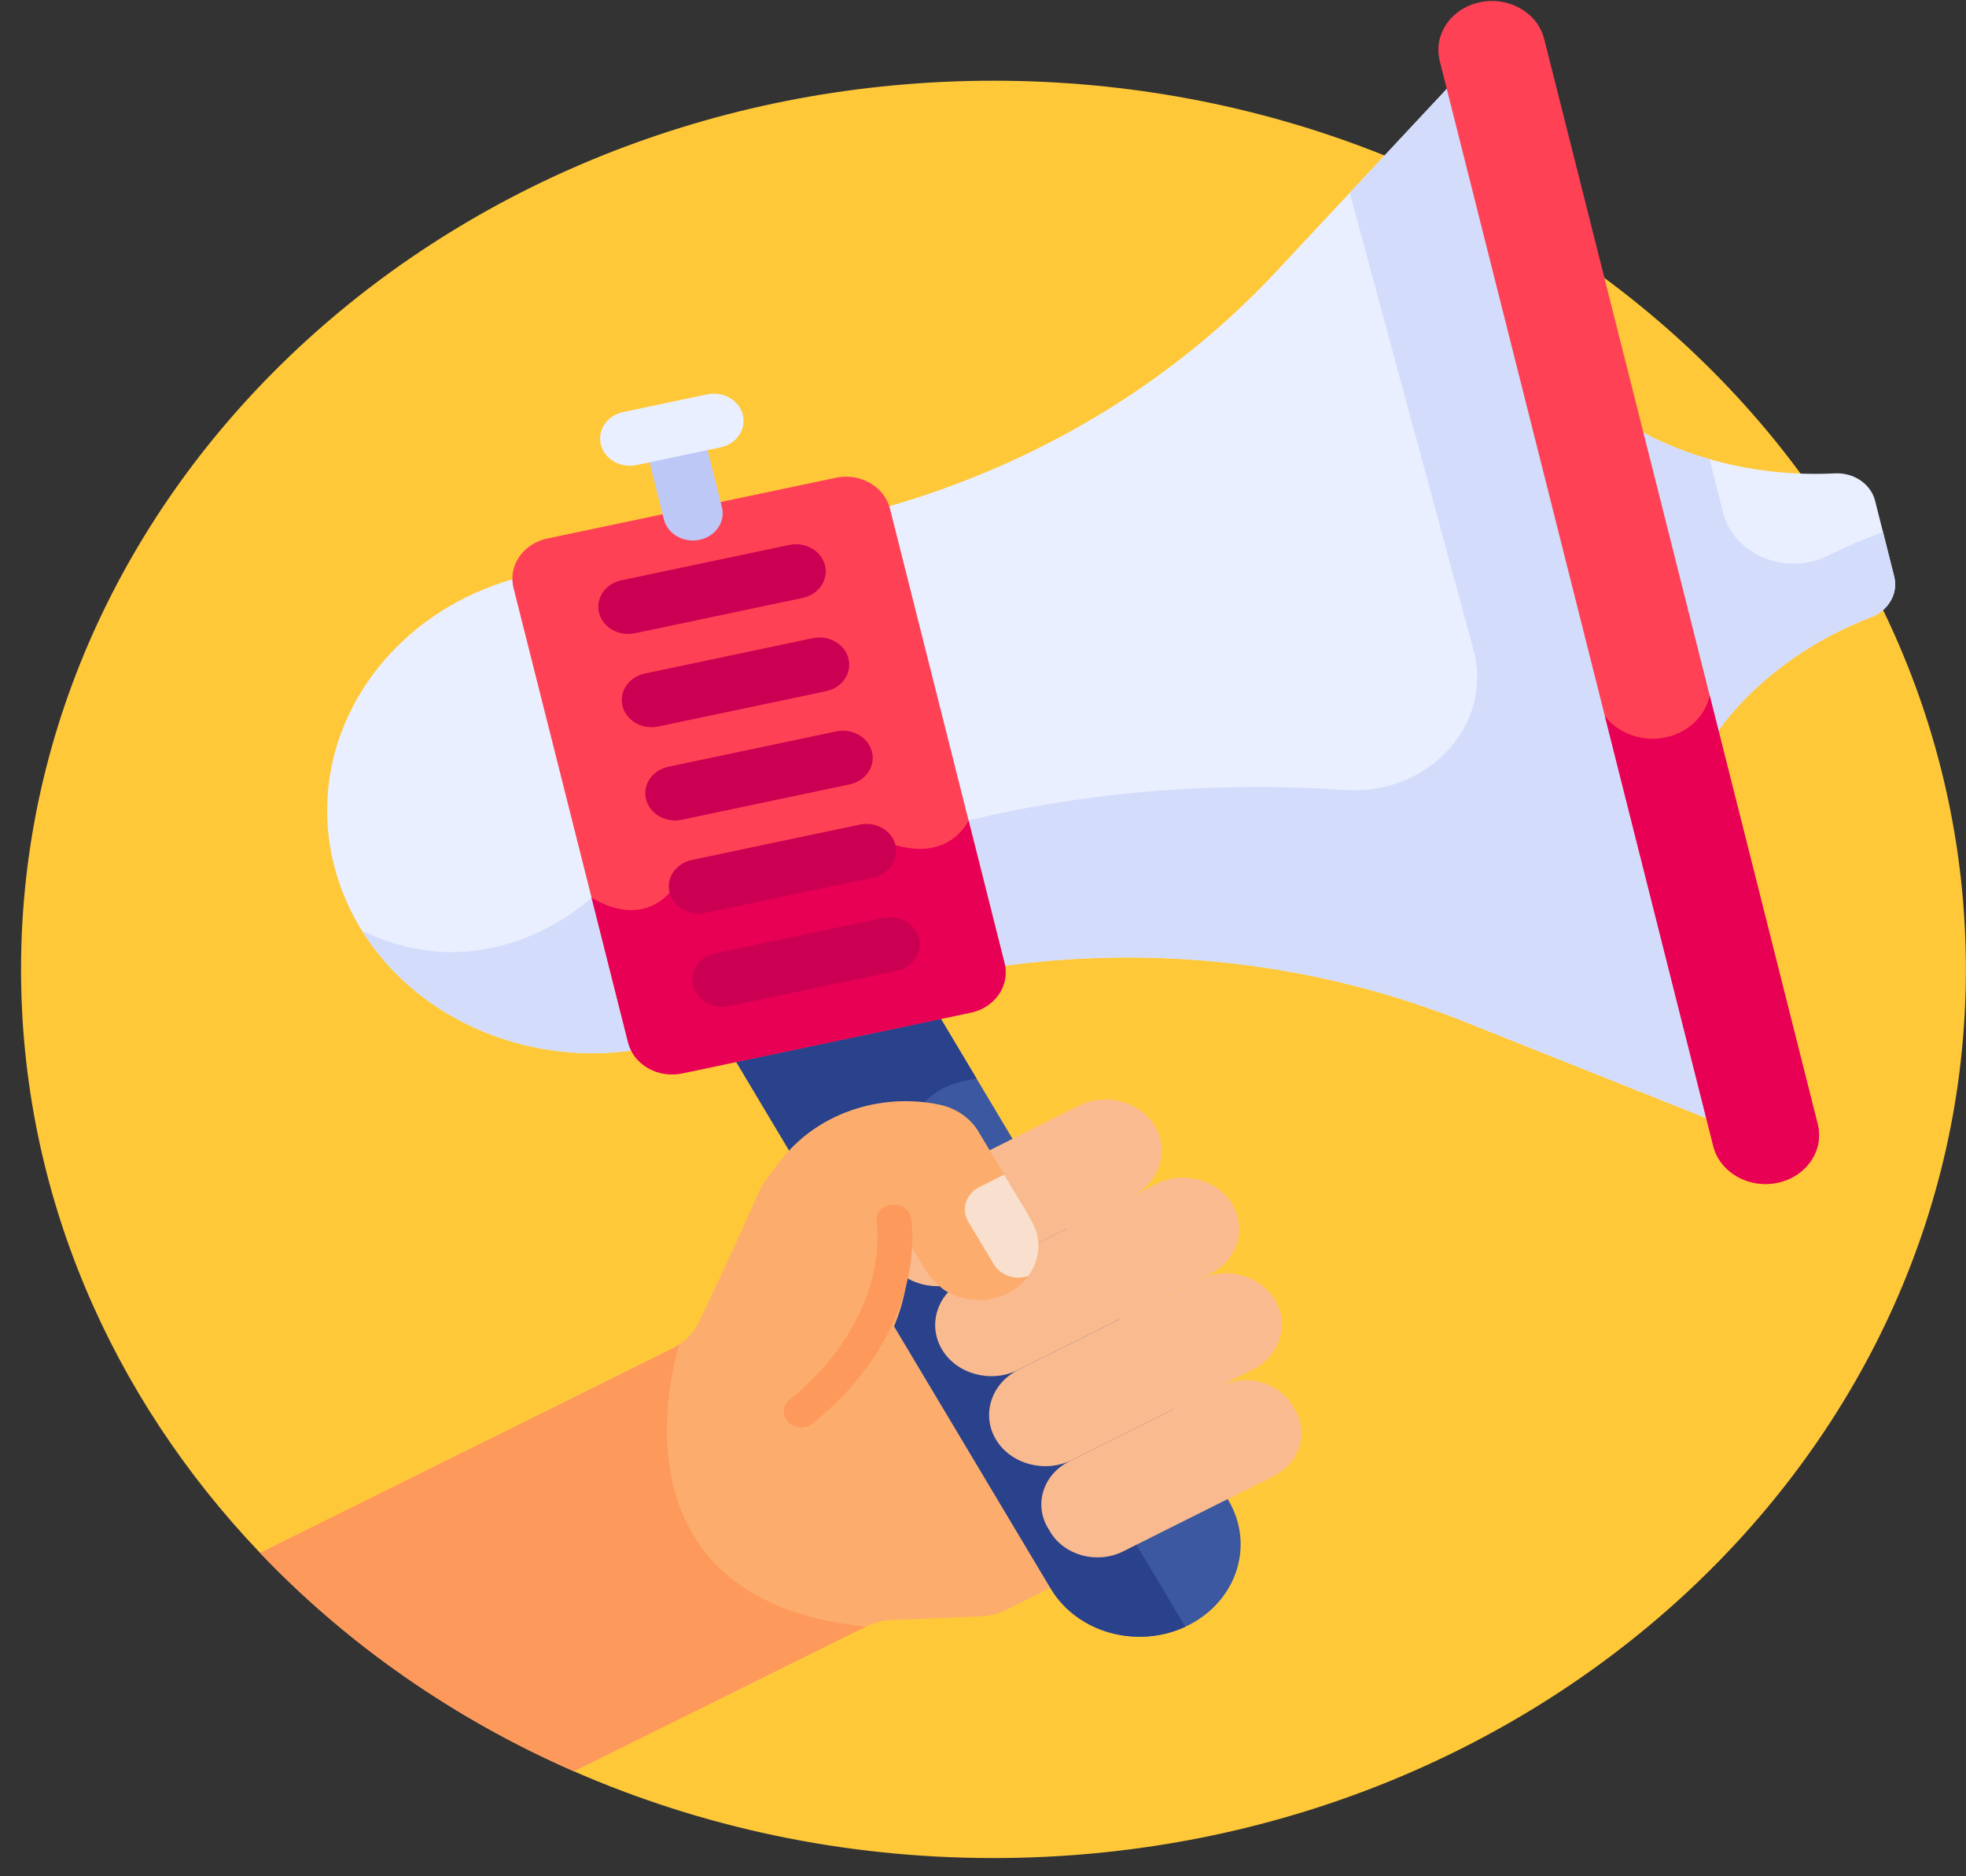 <svg width="87" height="83" viewBox="0 0 87 83" fill="none" xmlns="http://www.w3.org/2000/svg">
<rect x="0" y="0" width="87" height="83" fill="#333333" stroke="none"/>
<path d="M43.963 3.571C20.197 3.571 0.931 21.174 0.931 42.888C0.931 52.767 4.92 61.795 11.507 68.702L25.393 78.364C31.015 80.825 37.312 82.204 43.963 82.204C67.729 82.204 86.995 64.601 86.995 42.888C86.995 21.174 67.729 3.571 43.963 3.571Z" fill="#FFC839"/>
<path d="M46.75 67.642L46.642 67.461C46.016 66.416 46.439 65.092 47.584 64.52L47.715 64.454C46.517 65.054 44.999 64.648 44.343 63.553C43.687 62.459 44.131 61.072 45.33 60.473C44.131 61.072 42.614 60.667 41.958 59.572C41.302 58.477 41.745 57.09 42.944 56.491C41.745 57.09 40.228 56.685 39.572 55.59C38.916 54.495 39.36 53.108 40.558 52.509L43.795 50.89L43.301 50.067C42.939 49.462 42.31 49.028 41.575 48.874C38.885 48.314 36.092 49.305 34.522 51.378C33.107 53.297 34.53 50.956 30.944 58.47C30.713 58.971 30.303 59.386 29.781 59.648L11.507 68.704C15.345 72.729 20.066 76.033 25.393 78.365L38.302 71.968C38.656 71.791 39.05 71.691 39.453 71.674L43.377 71.517C43.78 71.501 44.174 71.4 44.528 71.223L49.716 68.628L49.549 68.666C48.491 68.972 47.302 68.562 46.75 67.642Z" fill="#FCAD6D"/>
<path d="M54.349 66.359L41.464 44.787L32.408 46.693L46.505 70.292C47.694 72.271 50.414 72.995 52.58 71.909C54.746 70.823 55.538 68.338 54.349 66.359Z" fill="#3C58A0"/>
<path d="M40.538 52.021C39.539 50.35 40.563 48.27 42.593 47.843L43.211 47.712L41.463 44.787L32.408 46.693L46.505 70.292C47.671 72.233 50.309 72.966 52.454 71.969L40.538 52.021Z" fill="#2A428C"/>
<path d="M46.479 67.778L46.371 67.597C45.744 66.552 46.168 65.228 47.312 64.656L53.976 61.323C55.12 60.751 56.569 61.138 57.195 62.184L57.303 62.364C57.929 63.41 57.506 64.733 56.362 65.305L49.698 68.638C48.554 69.21 47.105 68.823 46.479 67.778Z" fill="#F9BA8F"/>
<path d="M44.073 63.688C43.417 62.593 43.861 61.207 45.059 60.608L53.049 56.612C54.247 56.013 55.764 56.418 56.42 57.513C57.077 58.608 56.633 59.994 55.434 60.594L47.445 64.59C46.246 65.189 44.729 64.783 44.073 63.688Z" fill="#F9BA8F"/>
<path d="M41.687 59.707C41.031 58.611 41.475 57.225 42.673 56.626L51.16 52.382C52.358 51.782 53.876 52.188 54.532 53.283C55.188 54.378 54.744 55.764 53.545 56.363L45.059 60.608C43.861 61.207 42.343 60.801 41.687 59.707Z" fill="#F9BA8F"/>
<path d="M51.103 49.823C50.447 48.728 48.93 48.322 47.731 48.922L40.288 52.644C39.089 53.243 38.645 54.63 39.301 55.725C39.958 56.82 41.475 57.225 42.673 56.626L50.117 52.904C51.315 52.304 51.759 50.918 51.103 49.823Z" fill="#F9BA8F"/>
<path d="M30.061 59.482C30.173 60.903 30.837 63.101 33.803 63.613C35.775 63.954 37.772 61.664 37.772 61.664C40.268 58.477 40.28 56.125 40.111 55.1C40.096 55.012 40.227 54.972 40.275 55.05L40.911 56.113C41.134 56.485 41.426 56.8 41.763 57.055C42.563 57.587 43.657 57.685 44.583 57.223C45.439 56.794 45.931 55.996 45.953 55.164C45.978 54.208 45.508 53.79 43.301 50.066C43.134 49.787 42.889 49.515 42.581 49.303C42.58 49.302 42.579 49.301 42.578 49.3C42.29 49.101 41.948 48.951 41.575 48.873C38.885 48.313 36.092 49.304 34.522 51.377C33.107 53.296 34.53 50.955 30.945 58.469C30.756 58.877 30.449 59.225 30.061 59.482Z" fill="#FCAD6D"/>
<path d="M42.847 54.047L43.982 55.941C44.281 56.44 44.94 56.649 45.506 56.45C45.785 56.069 45.94 55.622 45.952 55.165C45.974 54.316 45.586 53.921 44.439 51.967L43.337 52.518C42.742 52.816 42.521 53.504 42.847 54.047Z" fill="#F9DFCD"/>
<path d="M34.775 62.784C34.609 62.503 34.669 62.144 34.941 61.922C39.47 58.241 38.799 54.15 38.792 54.109C38.723 53.725 39.008 53.363 39.428 53.3C39.849 53.238 40.245 53.498 40.313 53.882C40.349 54.08 41.121 58.784 35.966 62.975C35.648 63.233 35.161 63.207 34.878 62.917C34.837 62.875 34.803 62.831 34.775 62.784Z" fill="#FD995B"/>
<path d="M28.137 46.049L23.066 25.938C23.033 25.804 23.017 25.67 23.017 25.538C17.032 27.087 13.368 32.672 14.78 38.271C16.192 43.87 22.16 47.428 28.283 46.428C28.221 46.309 28.171 46.183 28.137 46.049Z" fill="#E9EFFF"/>
<path d="M16.014 41.169C18.419 45.036 23.3 47.242 28.283 46.428C28.22 46.309 28.17 46.183 28.136 46.049L26.595 39.938C26.46 39.874 26.321 39.799 26.178 39.713C26.178 39.713 21.765 43.971 16.014 41.169Z" fill="#D3DCFB"/>
<path d="M56.441 12.05C51.828 16.988 45.776 20.603 39.016 22.493C39.024 22.521 39.034 22.548 39.041 22.576L44.112 42.687C44.119 42.715 44.123 42.743 44.128 42.772C51.113 41.769 58.285 42.6 64.798 45.197L75.706 49.546C75.064 47.002 64.808 6.323 64.167 3.779L56.441 12.05Z" fill="#E9EFFF"/>
<path d="M59.729 8.529L65.206 28.756C66.099 32.054 63.213 35.205 59.505 34.951C55.123 34.651 49.241 34.76 42.861 36.298C42.861 36.298 42.783 36.476 42.602 36.698L44.111 42.687C44.119 42.715 44.123 42.743 44.128 42.772C51.112 41.769 58.285 42.6 64.798 45.197L75.705 49.546C75.064 47.002 64.808 6.323 64.167 3.779L59.729 8.529Z" fill="#D3DCFB"/>
<path d="M81.192 20.943C75.955 21.208 72.513 19.013 72.513 19.013C72.925 20.647 75.502 30.869 75.916 32.513C75.916 32.513 77.961 29.164 82.797 27.309C83.573 27.011 84.011 26.253 83.822 25.503L82.978 22.157C82.789 21.407 82.033 20.9 81.192 20.943Z" fill="#E9EFFF"/>
<path d="M83.326 23.535C82.416 23.871 81.611 24.226 80.912 24.576C79.047 25.508 76.723 24.555 76.246 22.662C76.036 21.829 75.828 21.005 75.654 20.316C73.668 19.748 72.513 19.013 72.513 19.013C72.925 20.647 75.502 30.869 75.916 32.513C75.916 32.513 77.961 29.164 82.797 27.309C83.574 27.011 84.011 26.253 83.822 25.503L83.326 23.535Z" fill="#D3DCFB"/>
<path d="M78.659 52.328C77.382 52.596 76.11 51.869 75.816 50.703L63.712 2.696C63.418 1.53 64.215 0.367 65.491 0.099C66.767 -0.17 68.04 0.558 68.334 1.724L80.437 49.73C80.731 50.896 79.935 52.059 78.659 52.328Z" fill="#FF4155"/>
<path d="M80.437 49.731L75.658 30.771C75.471 31.659 74.733 32.407 73.707 32.623C72.654 32.845 71.605 32.442 71.02 31.681L75.816 50.703C76.11 51.869 77.383 52.596 78.659 52.328C79.935 52.059 80.731 50.896 80.437 49.731Z" fill="#E80054"/>
<path d="M36.99 21.137L24.222 23.824C23.147 24.05 22.477 25.029 22.724 26.011L27.794 46.121C28.042 47.103 29.113 47.715 30.188 47.489L42.956 44.802C44.031 44.576 44.701 43.597 44.454 42.615L39.383 22.505C39.136 21.523 38.065 20.911 36.99 21.137Z" fill="#FF4155"/>
<path d="M39.627 37.386L29.63 39.49C29.63 39.49 28.437 41.077 26.179 39.714L27.794 46.121C28.042 47.103 29.113 47.715 30.188 47.489L42.956 44.802C44.031 44.576 44.701 43.597 44.453 42.615L42.861 36.299C42.861 36.299 42.072 38.106 39.627 37.386Z" fill="#E80054"/>
<path d="M30.663 23.913C30.063 23.913 29.52 23.536 29.38 22.98L28.508 19.519C28.344 18.872 28.787 18.225 29.495 18.076C30.204 17.926 30.912 18.331 31.075 18.979L31.947 22.439C32.111 23.087 31.668 23.733 30.959 23.882C30.86 23.903 30.76 23.913 30.663 23.913Z" fill="#BEC8F7"/>
<path d="M27.873 20.606C27.273 20.606 26.731 20.229 26.591 19.672C26.427 19.025 26.87 18.379 27.578 18.23L31.294 17.448C32.003 17.298 32.71 17.703 32.873 18.351C33.036 18.998 32.594 19.644 31.885 19.793L28.17 20.575C28.07 20.596 27.971 20.606 27.873 20.606Z" fill="#E9EFFF"/>
<path d="M26.511 27.115C26.347 26.468 26.79 25.822 27.498 25.673L34.929 24.109C35.638 23.959 36.345 24.364 36.508 25.012C36.671 25.659 36.229 26.305 35.52 26.454L28.09 28.018C27.383 28.167 26.674 27.764 26.511 27.115Z" fill="#CC0053"/>
<path d="M27.549 31.24C27.386 30.593 27.829 29.947 28.538 29.797L35.968 28.234C36.677 28.085 37.384 28.489 37.547 29.137C37.711 29.784 37.268 30.43 36.559 30.579L29.129 32.143C28.422 32.292 27.713 31.889 27.549 31.24Z" fill="#CC0053"/>
<path d="M28.59 35.364C28.426 34.717 28.869 34.071 29.578 33.922L37.008 32.358C37.717 32.209 38.424 32.613 38.587 33.261C38.751 33.908 38.308 34.554 37.599 34.703L30.169 36.267C29.462 36.416 28.753 36.013 28.59 35.364Z" fill="#CC0053"/>
<path d="M29.63 39.489C29.466 38.841 29.909 38.195 30.618 38.046L38.048 36.482C38.757 36.333 39.464 36.737 39.627 37.385C39.791 38.032 39.348 38.678 38.639 38.827L31.209 40.391C30.502 40.54 29.793 40.137 29.63 39.489Z" fill="#CC0053"/>
<path d="M30.67 43.613C30.506 42.966 30.949 42.32 31.658 42.171L39.088 40.607C39.796 40.458 40.504 40.862 40.667 41.51C40.831 42.157 40.388 42.803 39.679 42.953L32.249 44.516C31.542 44.665 30.833 44.262 30.67 43.613Z" fill="#CC0053"/>
<path d="M38.302 71.968C26.338 70.736 30.062 59.483 30.062 59.482C29.972 59.542 29.879 59.598 29.781 59.648L11.507 68.703C15.345 72.729 20.066 76.033 25.393 78.365L38.302 71.968Z" fill="#FD995B"/>
</svg>
